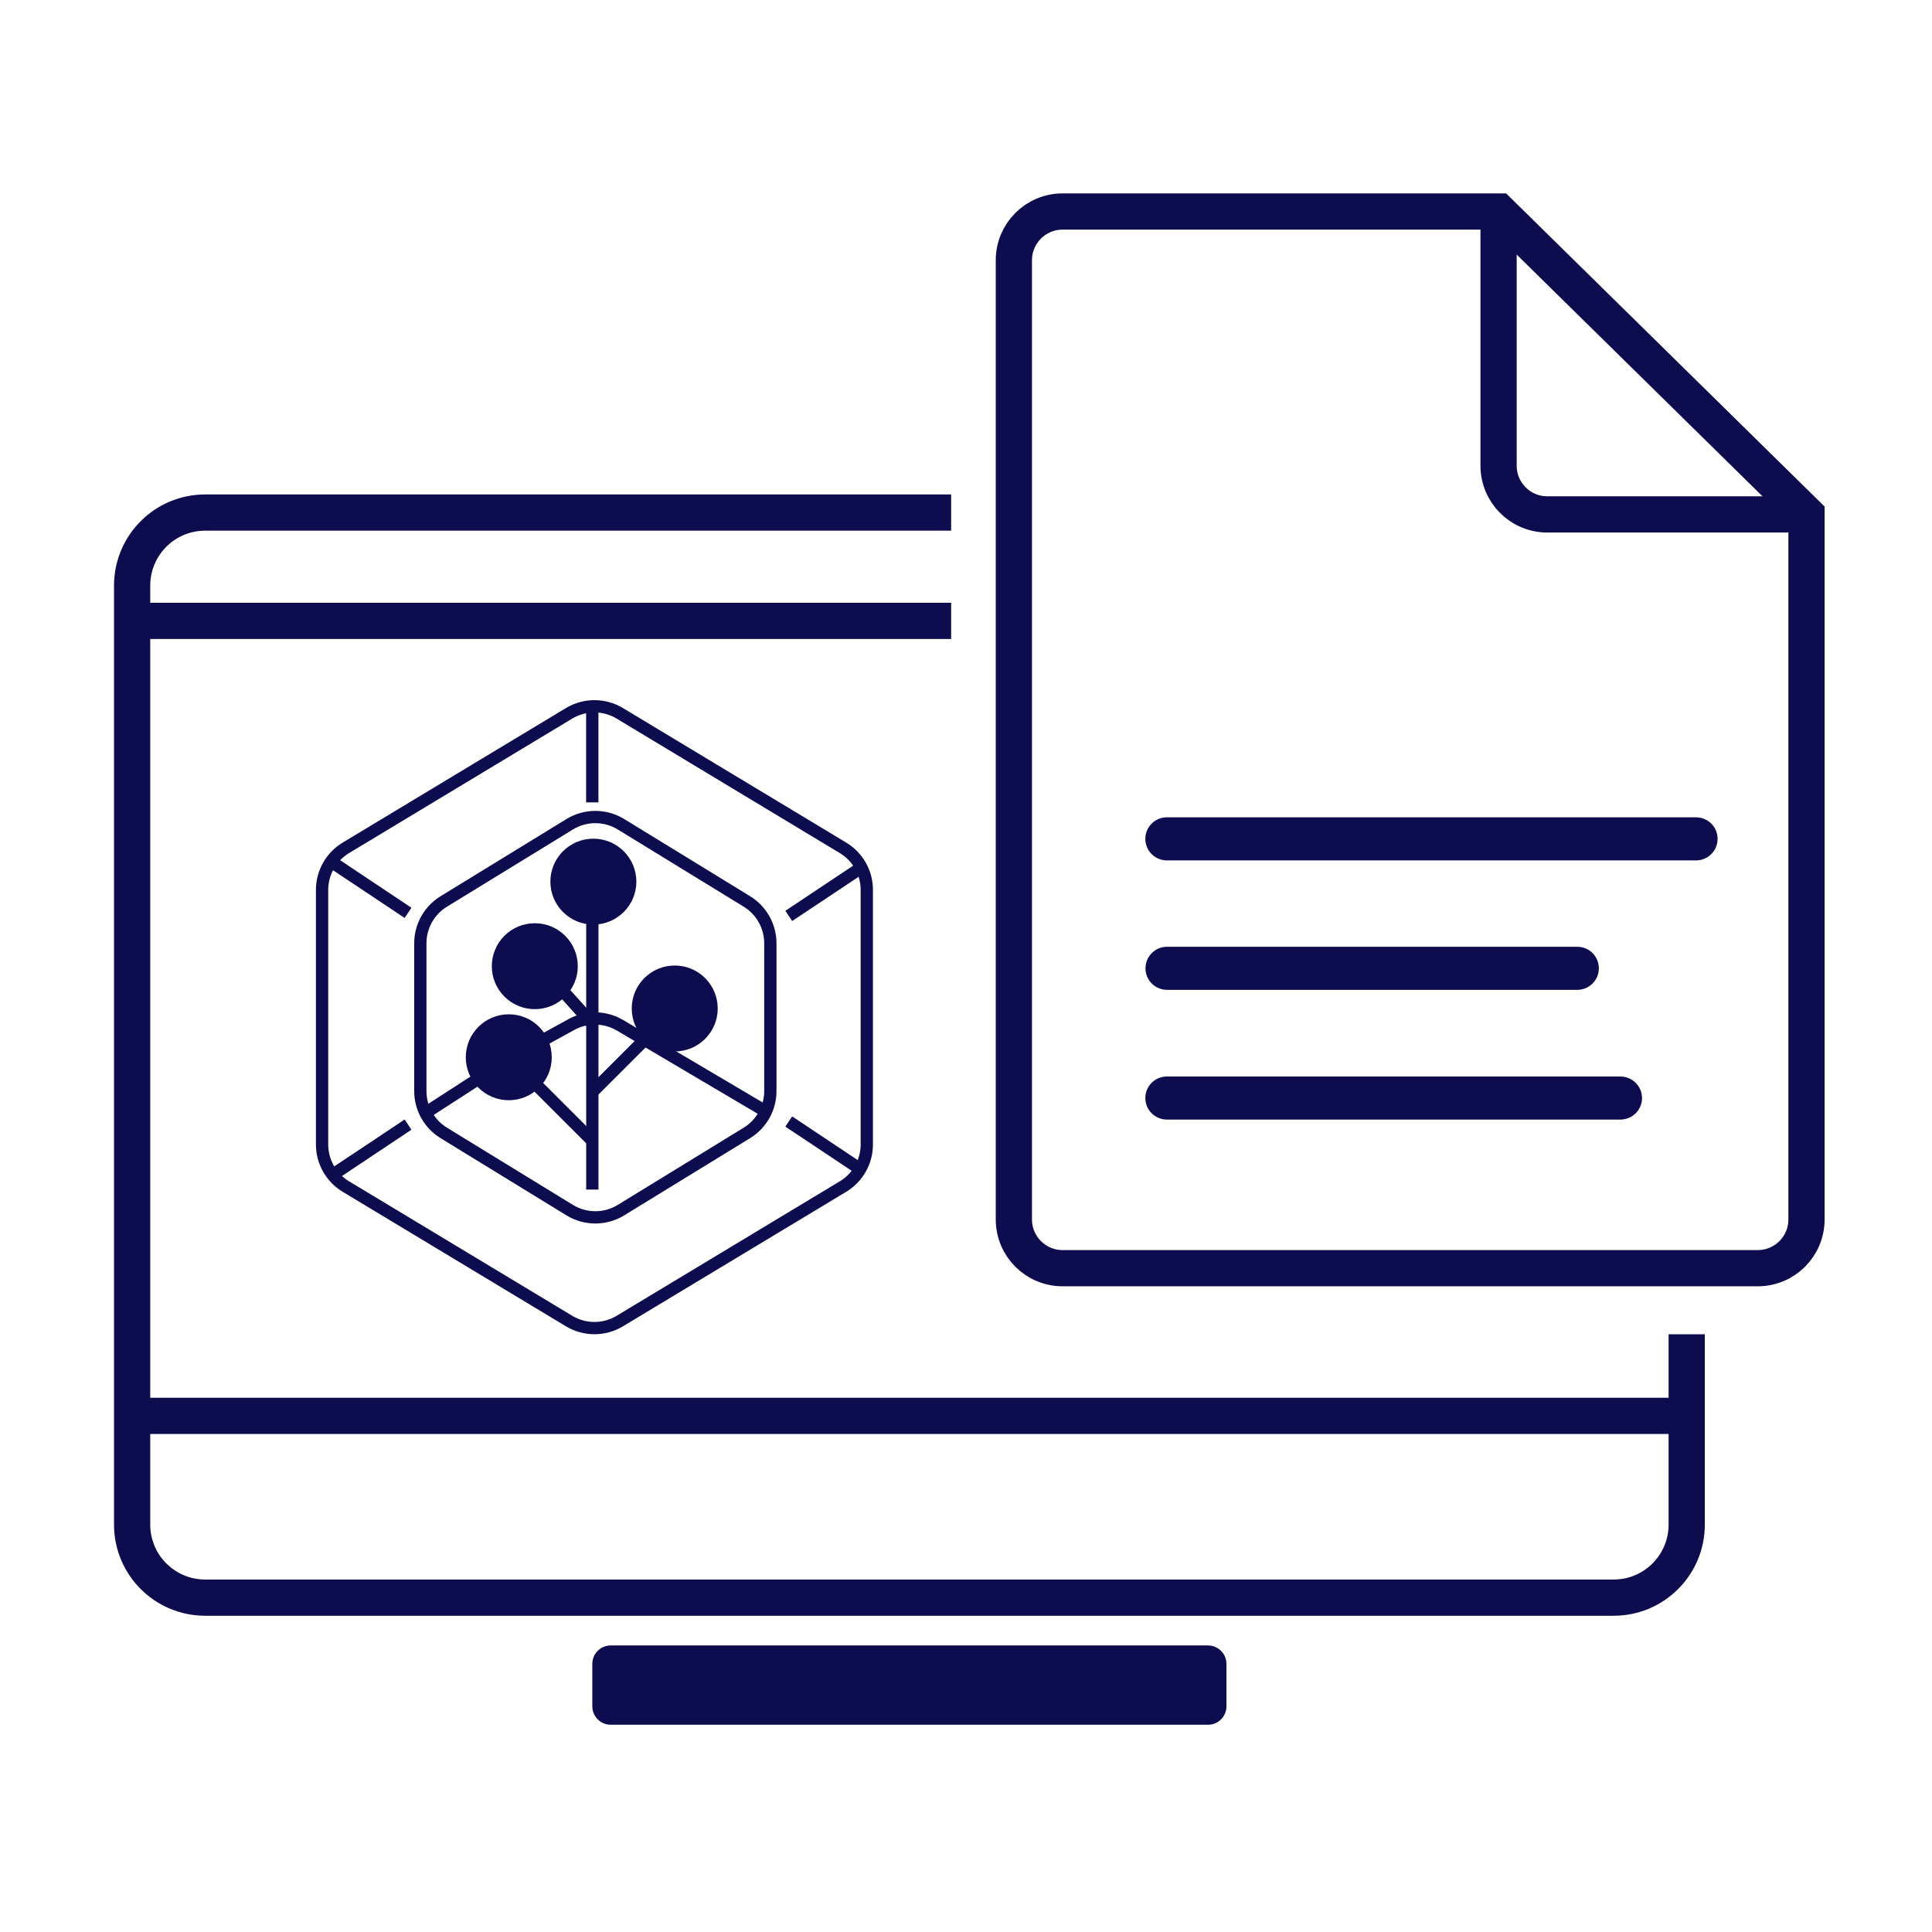 <svg width="80" height="80" viewBox="0 0 80 80" fill="none" xmlns="http://www.w3.org/2000/svg">
    <path
        d="M39.385 21.224H8.496C6.825 21.224 5.471 22.578 5.471 24.249V63.13C5.471 64.801 6.825 66.155 8.496 66.155H66.818C68.488 66.155 69.843 64.801 69.843 63.13V55.248"
        stroke="#0C0C4F" stroke-width="1.5" />
    <path d="M6.018 25.709H39.385" stroke="#0C0C4F" stroke-width="1.5" />
    <path d="M5.748 58.628H69.562" stroke="#0C0C4F" stroke-width="1.5" />
    <path
        d="M72.779 52.513H44.001C42.885 52.513 41.982 51.61 41.982 50.494V10.776C41.982 9.66 42.885 8.758 44.001 8.758H62.058L74.803 21.29V50.494C74.803 51.61 73.9 52.513 72.784 52.513H72.779Z"
        stroke="#0C0C4F" stroke-width="1.5" />
    <path d="M62.053 8.752V19.282C62.053 20.398 62.955 21.301 64.071 21.301H74.793" stroke="#0C0C4F"
        stroke-width="1.5" />
    <path
        d="M47.426 34.735C47.426 34.243 47.825 33.843 48.317 33.843H70.231C70.723 33.843 71.122 34.243 71.122 34.735C71.122 35.227 70.723 35.627 70.231 35.627H48.317C47.825 35.627 47.426 35.227 47.426 34.735Z"
        fill="#0C0C4F" />
    <path
        d="M48.323 39.204C47.831 39.204 47.432 39.603 47.432 40.096C47.432 40.588 47.831 40.987 48.323 40.987H65.313C65.806 40.987 66.205 40.588 66.205 40.096C66.205 39.603 65.806 39.204 65.313 39.204H48.323Z"
        fill="#0C0C4F" />
    <path
        d="M47.426 45.467C47.426 44.975 47.825 44.576 48.317 44.576H67.096C67.588 44.576 67.993 44.975 67.993 45.467C67.993 45.96 67.594 46.359 67.096 46.359H48.317C47.825 46.359 47.426 45.96 47.426 45.467Z"
        fill="#0C0C4F" />
    <path
        d="M50.023 68.135H25.288C24.868 68.135 24.527 68.476 24.527 68.896V70.657C24.527 71.077 24.868 71.418 25.288 71.418H50.023C50.443 71.418 50.784 71.077 50.784 70.657V68.896C50.784 68.476 50.443 68.135 50.023 68.135Z"
        fill="#0C0C4F" />
    <path fill-rule="evenodd" clip-rule="evenodd" d="M24.273 49.258V38.079H24.781V49.258H24.273Z"
        fill="#0C0C4F" />
    <path fill-rule="evenodd" clip-rule="evenodd"
        d="M24.338 42.559L23.125 41.212L23.503 40.872L24.716 42.219L24.338 42.559Z" fill="#0C0C4F" />
    <path fill-rule="evenodd" clip-rule="evenodd"
        d="M24.347 47.417L21.922 44.993L22.281 44.634L24.707 47.058L24.347 47.417Z" fill="#0C0C4F" />
    <path
        d="M21.067 45.304C20.224 45.304 19.541 44.621 19.541 43.779C19.541 42.937 20.224 42.254 21.067 42.254C21.909 42.254 22.592 42.937 22.592 43.779C22.592 44.621 21.909 45.304 21.067 45.304Z"
        fill="#0C0C4F" />
    <path fill-rule="evenodd" clip-rule="evenodd"
        d="M21.067 42.508C20.364 42.508 19.795 43.077 19.795 43.779C19.795 44.481 20.364 45.05 21.067 45.05C21.769 45.05 22.338 44.481 22.338 43.779C22.338 43.077 21.769 42.508 21.067 42.508ZM19.287 43.779C19.287 42.797 20.084 42 21.067 42C22.05 42 22.847 42.797 22.847 43.779C22.847 44.762 22.05 45.558 21.067 45.558C20.084 45.558 19.287 44.762 19.287 43.779Z"
        fill="#0C0C4F" />
    <path fill-rule="evenodd" clip-rule="evenodd"
        d="M24.347 45.038L26.773 42.613L27.132 42.973L24.707 45.397L24.347 45.038Z" fill="#0C0C4F" />
    <path
        d="M27.939 43.284C28.782 43.284 29.465 42.601 29.465 41.759C29.465 40.917 28.782 40.234 27.939 40.234C27.096 40.234 26.413 40.917 26.413 41.759C26.413 42.601 27.096 43.284 27.939 43.284Z"
        fill="#0C0C4F" />
    <path fill-rule="evenodd" clip-rule="evenodd"
        d="M26.159 41.759C26.159 40.776 26.956 39.98 27.939 39.98C28.922 39.98 29.719 40.776 29.719 41.759C29.719 42.742 28.922 43.538 27.939 43.538C26.956 43.538 26.159 42.742 26.159 41.759ZM27.939 40.488C27.237 40.488 26.668 41.057 26.668 41.759C26.668 42.461 27.237 43.03 27.939 43.03C28.641 43.03 29.21 42.461 29.21 41.759C29.21 41.057 28.641 40.488 27.939 40.488Z"
        fill="#0C0C4F" />
    <path
        d="M24.57 38.031C25.413 38.031 26.096 37.349 26.096 36.507C26.096 35.664 25.413 34.982 24.57 34.982C23.727 34.982 23.044 35.664 23.044 36.507C23.044 37.349 23.727 38.031 24.57 38.031Z"
        fill="#0C0C4F" />
    <path fill-rule="evenodd" clip-rule="evenodd"
        d="M22.79 36.507C22.79 35.524 23.587 34.728 24.57 34.728C25.553 34.728 26.35 35.524 26.35 36.507C26.35 37.489 25.553 38.285 24.57 38.285C23.587 38.285 22.79 37.489 22.79 36.507ZM24.57 35.236C23.868 35.236 23.299 35.805 23.299 36.507C23.299 37.209 23.868 37.777 24.57 37.777C25.273 37.777 25.842 37.209 25.842 36.507C25.842 35.805 25.273 35.236 24.57 35.236Z"
        fill="#0C0C4F" />
    <path
        d="M22.145 41.533C22.987 41.533 23.67 40.85 23.67 40.008C23.67 39.166 22.987 38.483 22.145 38.483C21.302 38.483 20.619 39.166 20.619 40.008C20.619 40.85 21.302 41.533 22.145 41.533Z"
        fill="#0C0C4F" />
    <path fill-rule="evenodd" clip-rule="evenodd"
        d="M20.365 40.008C20.365 39.026 21.162 38.229 22.145 38.229C23.128 38.229 23.925 39.026 23.925 40.008C23.925 40.991 23.128 41.787 22.145 41.787C21.162 41.787 20.365 40.991 20.365 40.008ZM22.145 38.737C21.442 38.737 20.873 39.306 20.873 40.008C20.873 40.71 21.442 41.279 22.145 41.279C22.847 41.279 23.416 40.71 23.416 40.008C23.416 39.306 22.847 38.737 22.145 38.737Z"
        fill="#0C0C4F" />
    <path fill-rule="evenodd" clip-rule="evenodd" d="M24.27 33.225V29.413H24.779V33.225L24.27 33.225Z"
        fill="#0C0C4F" />
    <path fill-rule="evenodd" clip-rule="evenodd"
        d="M25.533 29.755C24.968 29.415 24.261 29.415 23.695 29.755L14.451 35.326C13.917 35.648 13.591 36.226 13.591 36.849V47.39C13.591 48.014 13.917 48.592 14.451 48.914L23.695 54.484C24.261 54.825 24.968 54.825 25.533 54.484L34.777 48.914C35.311 48.592 35.638 48.014 35.638 47.39V36.849C35.638 36.226 35.311 35.648 34.777 35.326L25.533 29.755ZM23.433 29.32C24.159 28.882 25.069 28.882 25.796 29.32L35.04 34.89C35.727 35.304 36.147 36.047 36.147 36.849V47.39C36.147 48.192 35.727 48.935 35.04 49.349L25.796 54.919C25.069 55.357 24.159 55.357 23.433 54.919L14.189 49.349C13.502 48.935 13.082 48.192 13.082 47.39V36.849C13.082 36.047 13.502 35.304 14.189 34.89L23.433 29.32Z"
        fill="#0C0C4F" />
    <path fill-rule="evenodd" clip-rule="evenodd"
        d="M25.582 34.348C25.011 33.998 24.292 33.998 23.721 34.348L18.508 37.544C17.981 37.868 17.659 38.442 17.659 39.061V45.179C17.659 45.797 17.981 46.371 18.508 46.695L23.721 49.891C24.292 50.242 25.011 50.242 25.582 49.891L30.795 46.695C31.323 46.371 31.644 45.797 31.644 45.179V39.061C31.644 38.442 31.323 37.868 30.795 37.544L25.582 34.348ZM23.455 33.915C24.189 33.465 25.114 33.465 25.848 33.915L31.061 37.111C31.739 37.527 32.153 38.265 32.153 39.061V45.179C32.153 45.974 31.739 46.712 31.061 47.128L25.848 50.325C25.114 50.775 24.189 50.775 23.455 50.325L18.242 47.128C17.564 46.712 17.151 45.974 17.151 45.179V39.061C17.151 38.265 17.564 37.527 18.242 37.111L23.455 33.915Z"
        fill="#0C0C4F" />
    <path fill-rule="evenodd" clip-rule="evenodd"
        d="M25.545 42.675C25.003 42.354 24.333 42.344 23.782 42.647L22.486 43.359L22.241 42.913L23.537 42.201C24.246 41.812 25.108 41.825 25.804 42.237L31.901 45.84L31.642 46.278L25.545 42.675Z"
        fill="#0C0C4F" />
    <path fill-rule="evenodd" clip-rule="evenodd"
        d="M19.959 44.874L17.797 46.272L17.521 45.845L19.682 44.448L19.959 44.874Z" fill="#0C0C4F" />
    <path fill-rule="evenodd" clip-rule="evenodd"
        d="M17.037 46.779L13.986 48.812L13.704 48.389L16.755 46.356L17.037 46.779Z" fill="#0C0C4F" />
    <path fill-rule="evenodd" clip-rule="evenodd"
        d="M17.037 37.588L13.986 35.555L13.704 35.978L16.755 38.011L17.037 37.588Z" fill="#0C0C4F" />
    <path fill-rule="evenodd" clip-rule="evenodd"
        d="M32.52 46.651L35.572 48.684L35.854 48.262L32.802 46.228L32.52 46.651Z" fill="#0C0C4F" />
    <path fill-rule="evenodd" clip-rule="evenodd"
        d="M32.52 37.715L35.572 35.682L35.854 36.105L32.802 38.138L32.52 37.715Z" fill="#0C0C4F" />
</svg>